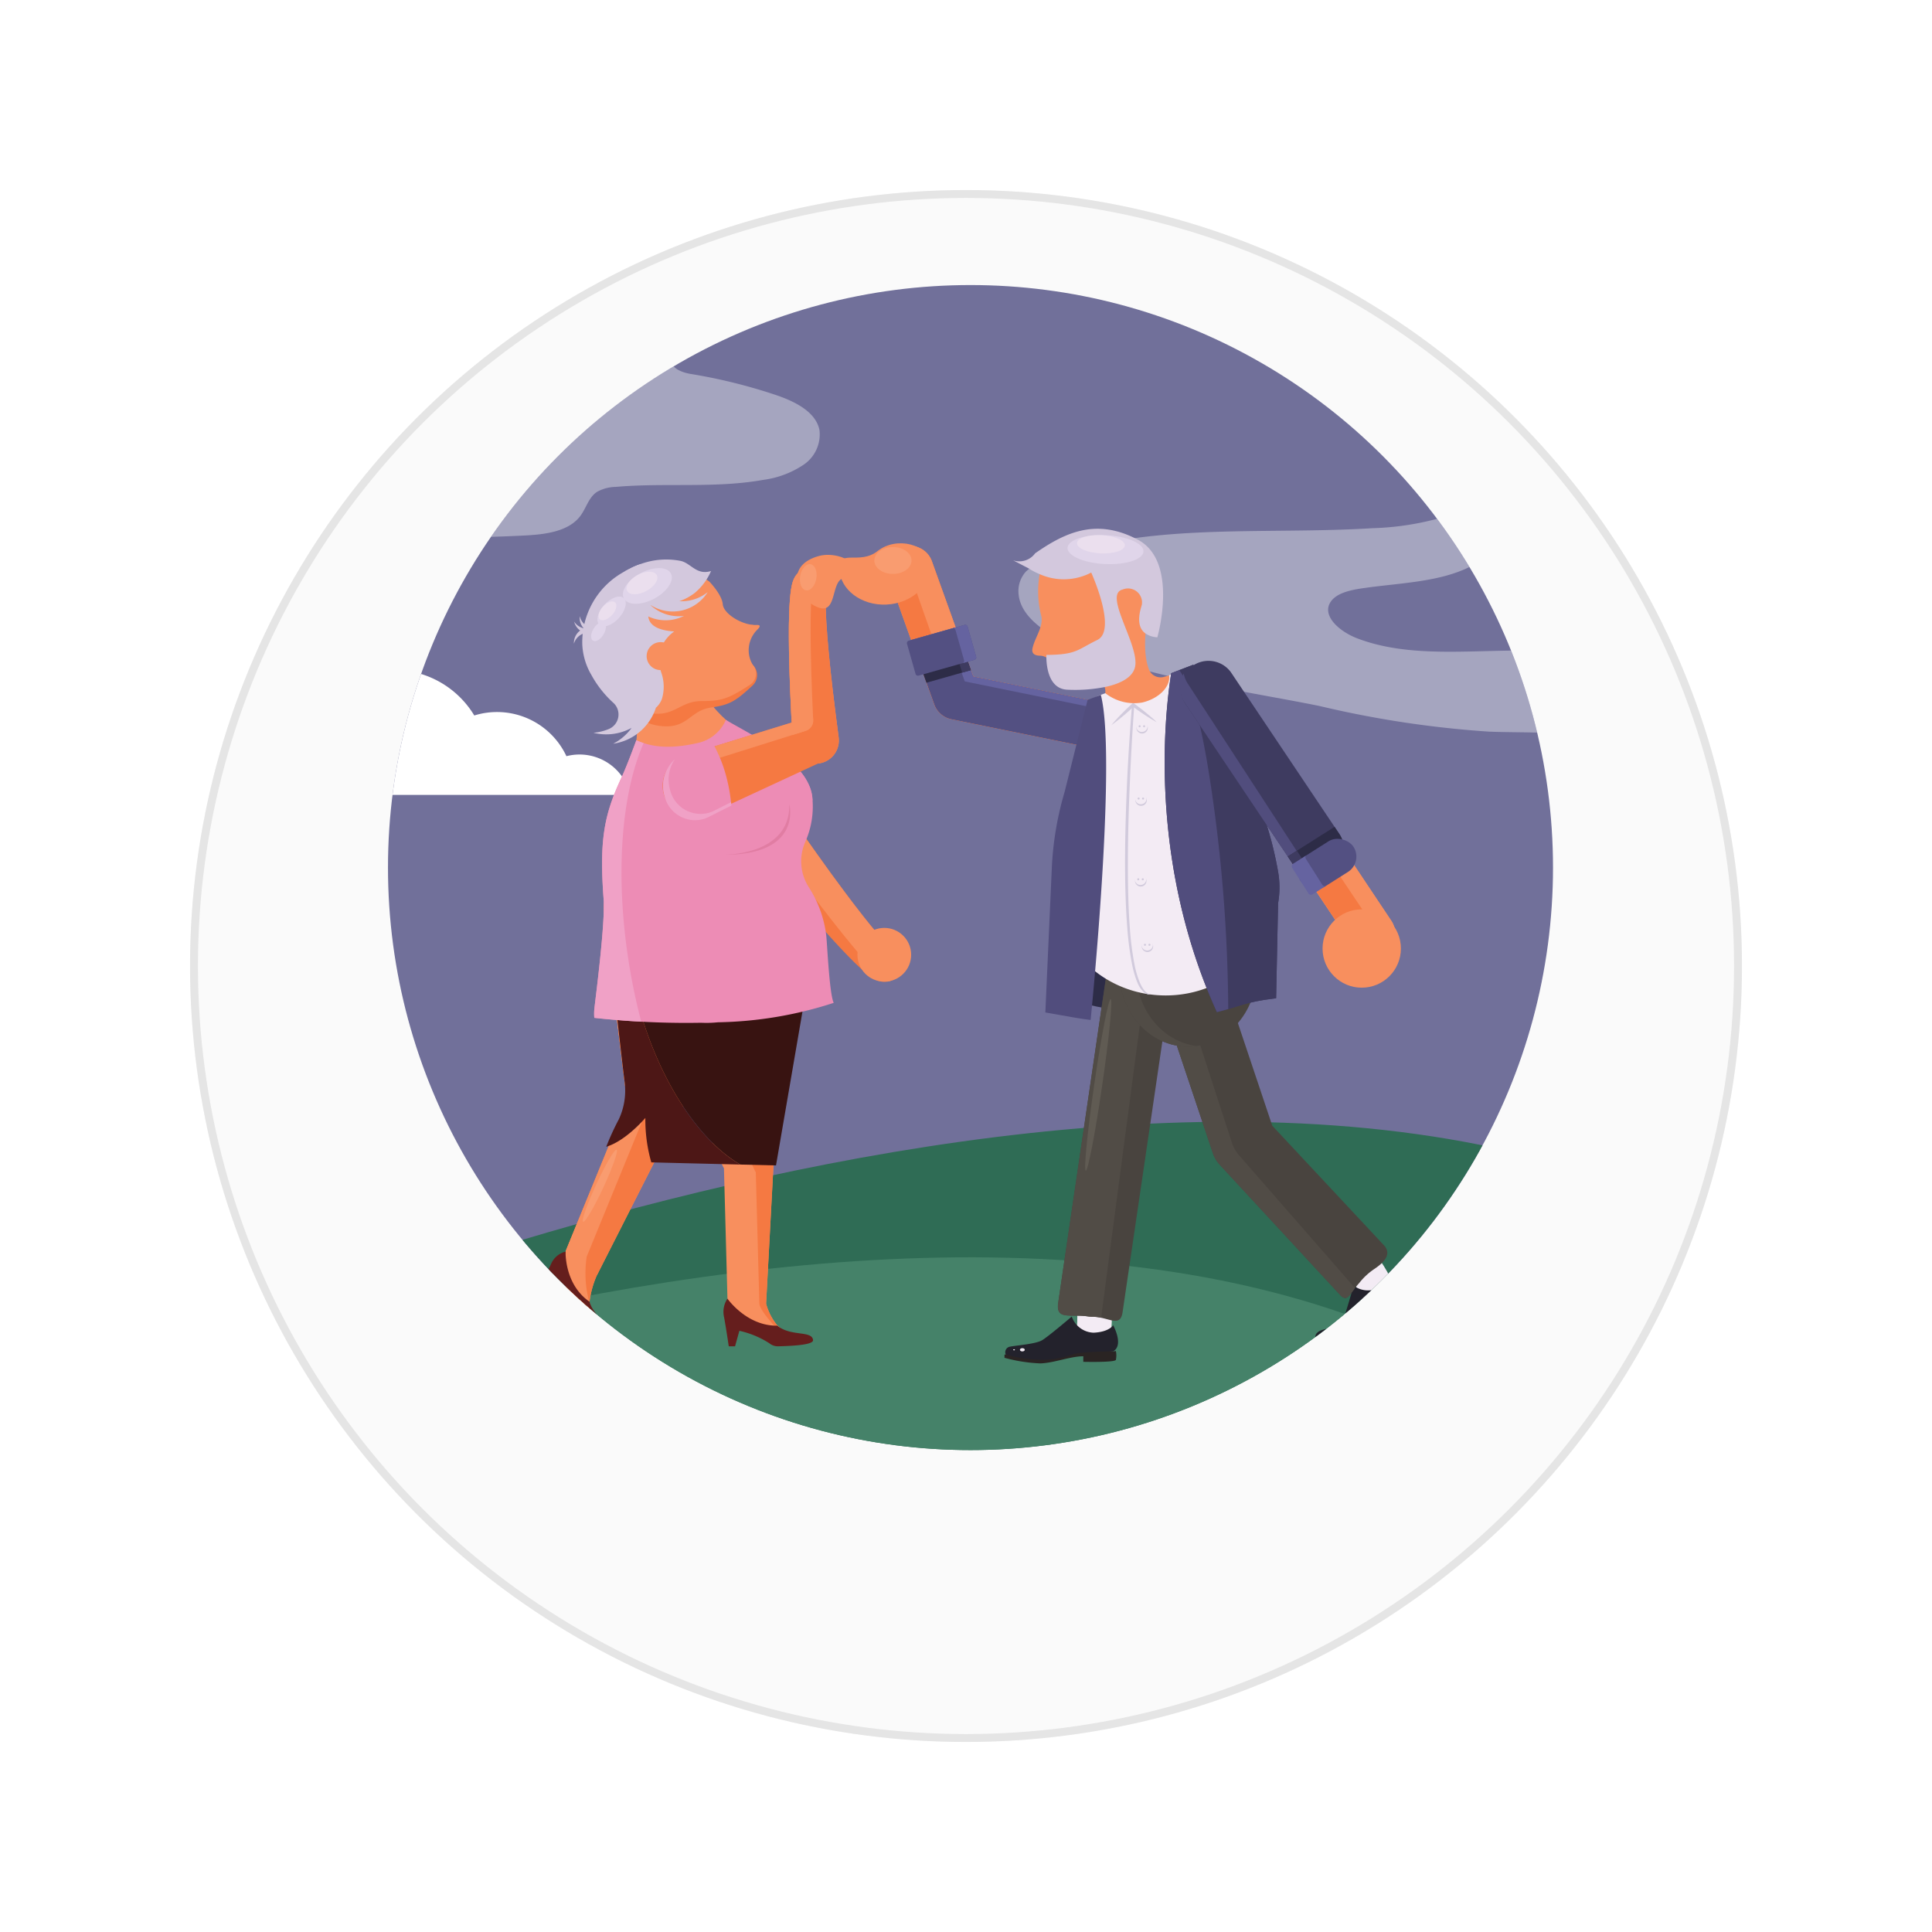 <?xml version="1.0" encoding="UTF-8"?> <svg xmlns="http://www.w3.org/2000/svg" xmlns:xlink="http://www.w3.org/1999/xlink" width="244" height="244" viewBox="0 0 244 244"><defs><filter id="a" x="0" y="0" width="244" height="244"><feOffset dy="13"></feOffset><feGaussianBlur stdDeviation="8" result="b"></feGaussianBlur><feFlood flood-opacity="0.082"></feFlood><feComposite operator="in" in2="b"></feComposite><feComposite in="SourceGraphic"></feComposite></filter><clipPath id="c"><circle cx="73.568" cy="73.568" r="73.568" fill="none"></circle></clipPath></defs><g transform="translate(24 11)"><g transform="matrix(1, 0, 0, 1, -24, -11)" filter="url(#a)"><g transform="translate(24 11)" fill="#fafafa" stroke="#e5e5e5" stroke-width="1"><circle cx="98" cy="98" r="98" stroke="none"></circle><circle cx="98" cy="98" r="97.5" fill="none"></circle></g></g><g transform="translate(25 25)"><g clip-path="url(#c)"><g transform="translate(-66.372 -22.477)"><rect width="209.488" height="147.349" transform="translate(34.14)" fill="#71709a"></rect><path d="M14.751,425.262s136.093-62.139,206.791-16.744-57.675,64.744-61.024,66.6-129.86-27.907-129.86-29.768S14.751,425.262,14.751,425.262Z" transform="translate(17.993 -263.774)" fill="#2f6c55"></path><path d="M-17.993,442.378S118.1,380.239,188.8,425.634s-57.674,64.744-61.023,66.605S-2.086,464.332-2.086,462.471-17.993,442.378-17.993,442.378Z" transform="translate(17.993 -263.774)" fill="#458269"></path><path d="M258.78,348.207c-4.184.073-9.219.249-13.4.328-7.9.139-15.825.279-23.7-.223a53.343,53.343,0,0,1-12.958-2.1c-2.468-.8-4.784-1.891-7.324-2.539-4.465-1.141-9.285-.836-13.975-1.021a129.37,129.37,0,0,1-21.324-3.221c-10.8-2.256-37.4-5.633-38.083-14.183a3.658,3.658,0,0,1,.936-2.817,6.209,6.209,0,0,1,2.275-1.335c12.534-5,27.481-3.264,41.5-4.138a35.593,35.593,0,0,0,10.465-1.885c3.776-1.451,7.069-4.023,11.265-4.23,2.95-.144,6.857.586,8.125-1.5a4.491,4.491,0,0,0,.389-1.671c.407-2.438,5.636-4.017,8.44-4.844,9.786,3.25,14.741,8,21.416,13.261a15.4,15.4,0,0,0-2.239.351c-2.688.644-4.94,2.14-7.62,2.8a26.3,26.3,0,0,1-6.421.488l-23.44-.144a14.725,14.725,0,0,0-4.367.408,23.52,23.52,0,0,0-3.665,1.814c-4.02,2.025-9.093,2.058-13.787,2.766-1.493.224-3.133.622-3.844,1.671-1.189,1.748,1.061,3.748,3.329,4.621,9.108,3.5,20.322.1,30.015,2.453,2.593.628,5,1.652,7.522,2.427,8.284,2.544,17.5,2.32,26.354,1.591,5.513-.454,11.041-1.089,16.565-1.331,2.591,3.732,4.816,7.4,6.779,10.824Z" transform="translate(17.993 -263.774)" fill="#fff" opacity="0.37" style="isolation:isolate"></path><path d="M30.85,310.509c3.419-.307,6.881-.011,10.31-.264a31.726,31.726,0,0,0,10.627-2.681,14.349,14.349,0,0,1,2.823-1.091,16.451,16.451,0,0,1,4.106-.065,22.9,22.9,0,0,0,7.9-1.094c.853-.277,1.805-.735,1.946-1.558.179-1.05-1.062-1.8-2.15-2.161s-2.39-.8-2.624-1.845c-.1-.468.036-1-.239-1.4a1.773,1.773,0,0,0-.855-.556,34.524,34.524,0,0,0-11.427-2.139c-.526-.02-1.064-.016-1.607,0a128.761,128.761,0,0,1,19.894-6.019c.442,0,.883-.011,1.325-.024,5.2-.144,10.793-.613,15.234,1.884a2.656,2.656,0,0,1,1.347,1.335c.468,1.473-1.576,2.479-3.194,2.861-.249,1.021,1.211,1.6,2.331,1.784a68.962,68.962,0,0,1,10.626,2.613c2.448.812,5.165,2.115,5.649,4.463a4.625,4.625,0,0,1-2.054,4.425,11.936,11.936,0,0,1-5.037,1.879c-6.117,1.091-12.441.342-18.644.887a5.02,5.02,0,0,0-2.364.631c-1.065.709-1.351,2.039-2.1,3.036-1.479,1.979-4.444,2.341-7.05,2.472q-8.708.437-17.427.131a15.755,15.755,0,0,0-4.367.238,24.142,24.142,0,0,0-4.166,1.815,32.833,32.833,0,0,1-9.03,2.32,18.848,18.848,0,0,1-.054-11.072C30.658,311.037,30.75,310.769,30.85,310.509Z" transform="translate(17.993 -263.774)" fill="#fff" opacity="0.37" style="isolation:isolate"></path><path d="M78.978,350.643a6.575,6.575,0,0,0-7.882-4.934q-.09.021-.18.045a9.679,9.679,0,0,0-11.638-5.142A11.924,11.924,0,0,0,37.86,342.7,8.183,8.183,0,0,0,25.7,349.845c0,.267.015.532.04.794Z" transform="translate(17.993 -263.774)" fill="#fff"></path><g transform="translate(85.321 53.268)"><g transform="translate(66.082 54.86)"><ellipse cx="12.26" cy="3.088" rx="12.26" ry="3.088" fill="#2d2c47"></ellipse></g><g transform="translate(99.462 87.826)"><path d="M171.472,414.676l4.286-.85c-.755-3.811-5.38-8.442-5.9-8.958l-3.064,3.116C168.4,409.571,171.1,412.792,171.472,414.676Z" transform="translate(-166.79 -404.868)" fill="#f3ebf4"></path></g><g transform="translate(67.265 92.56)"><path d="M139.281,420.321c1.312-3.657-.273-10.007-.458-10.719l-4.23,1.1h0c.567,2.19,1.223,6.337.575,8.145Z" transform="translate(-134.593 -409.602)" fill="#f3ebf4"></path></g><g transform="translate(58.91 99.485)"><g transform="translate(0 3.3)"><path d="M126.4,421.326h-.16v.408a20.283,20.283,0,0,0,4.532.707c1.735-.054,3.771-.9,5.421-.9v.7s3.964.1,4.114-.246a2.647,2.647,0,0,0,0-1.115l-.343.043-6.771-1.092Z" transform="translate(-126.238 -419.827)" fill="#2a2423"></path></g><g transform="translate(0.104)"><path d="M126.4,421.326a.717.717,0,0,1,.579-1.007c.9-.171,3.214-.325,4.028-.816s3.729-2.976,3.729-2.976a3.028,3.028,0,0,0,2.743,2.035c1.993-.085,2.485-.943,2.485-.943s1.393,2.508,0,3.3c0,0-4.414.022-5.185.407a11.471,11.471,0,0,1-3.686.665A18.1,18.1,0,0,1,126.4,421.326Z" transform="translate(-126.342 -416.527)" fill="#23222c"></path></g><g transform="translate(1.102 4.121)"><path d="M127.34,420.721c0,.04.048.073.108.073s.108-.033.108-.073-.048-.073-.108-.073S127.34,420.68,127.34,420.721Z" transform="translate(-127.34 -420.648)" fill="#f3ebf4"></path></g><g transform="translate(1.95 3.987)"><path d="M128.188,420.721c0,.114.137.207.306.207s.306-.093.306-.207-.137-.207-.306-.207S128.188,420.607,128.188,420.721Z" transform="translate(-128.188 -420.514)" fill="#f3ebf4"></path></g></g><g transform="translate(98.159 93.551)"><g transform="translate(0.219 2.507)"><path d="M165.84,419.709l-.134.09.228.337s3.015.616,4.423-.4,2.621-2.858,3.988-3.782l.39.577s3.338-2.14,3.271-2.508a2.646,2.646,0,0,0-.624-.923l-.26.227-6.222,2.887Z" transform="translate(-165.706 -413.1)" fill="#2a2423"></path></g><path d="M165.84,419.709a.716.716,0,0,1-.085-1.158c.65-.646,2.753-.519,3.153-1.381s1.422-4.554,1.422-4.554a3.028,3.028,0,0,0,3.412.15c1.6-1.187,1.532-2.173,1.532-2.173s2.558,1.3,1.848,2.734c0,0-3.645,2.49-4.069,3.241a11.466,11.466,0,0,1-2.681,2.615A5.483,5.483,0,0,1,165.84,419.709Z" transform="translate(-165.487 -410.593)" fill="#23222c"></path><g transform="translate(0.555 7.69)"><path d="M166.048,418.926c.042.063.283-.026.537-.2s.426-.362.384-.425-.283.026-.538.2S166.005,418.863,166.048,418.926Z" transform="translate(-166.041 -418.283)" fill="#f3ebf4"></path></g></g><g transform="translate(65.658 52.217)"><path d="M137.362,416.549c2.005,0,3.493,1.467,3.793-.576l6.172-42.008a4.109,4.109,0,0,0-8.13-1.2l-6.172,42.009c-.33,2.245,1.49,1.4,3.735,1.726A4.238,4.238,0,0,0,137.362,416.549Z" transform="translate(-132.986 -369.259)" fill="#49443f"></path></g><g transform="translate(65.658 52.217)"><path d="M133.025,414.779,139.2,372.77a4.109,4.109,0,0,1,4.662-3.467,4.214,4.214,0,0,1,.817.206l-6.16,46.59a3.809,3.809,0,0,0-.038.582,5.289,5.289,0,0,0-1.116-.132,4.238,4.238,0,0,1-.6-.044C134.515,416.175,132.7,417.024,133.025,414.779Z" transform="translate(-132.986 -369.259)" fill="#514c46"></path></g><g transform="translate(77.348 50.557)"><path d="M144.712,372.25a4.072,4.072,0,0,0,.179.765l7.661,22.857a4.1,4.1,0,0,0,.878,1.483l15.179,16.418.056.059c.32.328.552.41.77.322.316-.128.6-.615,1.073-1.227.155-.2.331-.421.536-.643a8.262,8.262,0,0,1,1.923-1.781c1.812-1.219,1.841-2.081,1.345-2.822l-14.25-15.256-7.38-22.022a4.11,4.11,0,0,0-5.2-2.59,4.01,4.01,0,0,0-.621.268c-.046.024-.089.049-.134.075a.14.14,0,0,0-.024.013c-.044.025-.085.052-.128.079s-.091.058-.137.09-.088.063-.131.1c-.086.067-.17.134-.249.2-.042.037-.08.072-.119.111s-.065.063-.1.1c-.048.049-.094.1-.138.149-.033.036-.064.072-.092.109s-.057.07-.084.106c-.041.052-.081.107-.119.161-.027.038-.054.078-.078.118-.062.094-.117.191-.171.29-.028.053-.054.1-.08.159s-.049.1-.07.156-.05.119-.073.179-.033.093-.049.14a3.7,3.7,0,0,0-.1.37c-.014.058-.027.116-.038.177s-.02.116-.029.176-.016.127-.021.192c-.006.048-.009.1-.013.147,0,.075-.006.15-.006.226,0,.053,0,.108,0,.162s.006.114.011.172c0,.033.005.066.009.1S144.707,372.21,144.712,372.25Z" transform="translate(-144.676 -367.599)" fill="#49443f"></path><g transform="translate(0 0.482)"><path d="M144.712,372.25a4.072,4.072,0,0,0,.179.765l7.661,22.857a4.1,4.1,0,0,0,.878,1.483l15.179,16.418.056.059a.817.817,0,0,0,.77.322c.316-.128.6-.615,1.073-1.227l-14.645-16.774a4.54,4.54,0,0,1-.9-1.586l-7.929-24.38a4.615,4.615,0,0,1-.178-2.106c-.046.024-.089.049-.134.075a.14.14,0,0,0-.024.013c-.044.025-.085.052-.128.079s-.091.058-.137.09-.088.063-.131.1c-.086.067-.17.134-.249.2-.042.037-.08.072-.119.111s-.065.063-.1.1c-.048.049-.094.1-.138.149-.033.036-.064.072-.092.109s-.057.07-.084.106c-.041.052-.081.107-.119.161-.027.038-.054.078-.078.118-.062.094-.117.191-.171.29-.028.053-.054.1-.08.159s-.049.1-.07.156-.05.119-.073.179-.033.093-.049.14a3.7,3.7,0,0,0-.1.37c-.014.058-.027.116-.038.177s-.02.116-.029.176-.016.127-.021.192c-.006.048-.009.1-.013.147,0,.075-.006.15-.006.226,0,.053,0,.108,0,.162s.006.114.011.172c0,.033.005.066.009.1S144.707,372.212,144.712,372.25Z" transform="translate(-144.676 -368.081)" fill="#514c46"></path></g></g><g transform="translate(73.412 46.372)"><ellipse cx="8.674" cy="9.509" rx="8.674" ry="9.509" fill="#49443f"></ellipse></g><g transform="translate(73.412 46.372)"><path d="M142.872,372.923c0-4.856,3.321-8.859,7.608-9.435a8,8,0,0,0-1.066-.074c-4.791,0-8.674,4.257-8.674,9.509s3.883,9.509,8.674,9.509a8,8,0,0,0,1.066-.074C146.193,381.781,142.872,377.778,142.872,372.923Z" transform="translate(-140.74 -363.414)" fill="#514c46"></path></g><g transform="translate(44.079 2.16)"><path d="M137.295,344.645a2.913,2.913,0,0,0,.579-5.768L122.3,335.7l-5.235-14.57a2.913,2.913,0,0,0-5.483,1.97l5.789,16.112a2.915,2.915,0,0,0,2.159,1.87l17.183,3.5A2.926,2.926,0,0,0,137.295,344.645Z" transform="translate(-111.407 -319.202)" fill="#f88f5e"></path></g><g transform="translate(44.079 2.16)"><path d="M137.295,344.645a2.913,2.913,0,0,0,.579-5.768L122.3,335.7l-5.235-14.57a2.913,2.913,0,0,0-5.483,1.97l5.789,16.112a2.915,2.915,0,0,0,2.159,1.87l17.183,3.5A2.926,2.926,0,0,0,137.295,344.645Z" transform="translate(-111.407 -319.202)" fill="#f57942"></path></g><g transform="translate(45.479 2.16)"><path d="M137.27,341.523l-14.615-3.045a5.459,5.459,0,0,1-4.037-3.533L113.715,321a3.362,3.362,0,0,0-.908-1.376,2.861,2.861,0,0,1,.529-.252,2.913,2.913,0,0,1,3.726,1.756L122.3,335.7l15.577,3.177a2.914,2.914,0,0,1,1.755,4.594A3.308,3.308,0,0,0,137.27,341.523Z" transform="translate(-112.807 -319.202)" fill="#f88f5e"></path></g><g transform="translate(47.119 12.45)"><path d="M140.146,342.313c-.011.057-.025.114-.041.17s-.024.087-.036.129l-.013.036c-.014.045-.031.09-.048.135a2.786,2.786,0,0,1-.127.284l-.009.017c-.022.044-.046.086-.071.126s-.053.09-.083.134-.056.082-.085.122l0,.005a2.91,2.91,0,0,1-2.333,1.174,3.007,3.007,0,0,1-.585-.059l-17.183-3.5a2.912,2.912,0,0,1-2.159-1.869l-.983-2.738L116,335.407l-.8-2.227-.754-2.1,2.559-.723,3.06-.867,1.184,3.295,0,0,.367,1.026.384,1.069.294.816,15.577,3.176A2.914,2.914,0,0,1,140.146,342.313Z" transform="translate(-114.447 -329.492)" fill="#535082"></path></g><g transform="translate(47.119 12.45)"><path d="M137.874,338.876,122.3,335.7l-.294-.816-.384-1.069-.367-1.026,0,0-1.184-3.295-3.06.867-2.559.723.1.276,1.385-.392,3.06-.866,1.184,3.295h0l.367,1.027.384,1.068.293.817,15.578,3.176a2.913,2.913,0,0,1,2.272,3.437c-.011.057-.025.113-.041.169s-.024.087-.036.129l-.013.037c-.014.045-.031.089-.048.134-.038.1-.08.192-.127.285l-.009.017c-.022.043-.046.085-.071.126s-.054.09-.083.133-.056.083-.085.122l-.005.006a2.858,2.858,0,0,1-.4.436,2.915,2.915,0,0,0,1.476-1.044l0-.005c.029-.04.057-.08.085-.122s.056-.087.083-.134.049-.082.071-.126l.009-.017a2.786,2.786,0,0,0,.127-.284c.017-.045.034-.09.048-.135l.013-.036c.012-.042.025-.086.036-.129s.03-.113.041-.17A2.914,2.914,0,0,0,137.874,338.876Z" transform="translate(-114.447 -329.492)" fill="#6563a0"></path></g><g transform="translate(81.671 17.111)"><path d="M172.67,371.063a2.914,2.914,0,0,0,2.42-4.531l-20.755-31.084a2.913,2.913,0,1,0-4.845,3.236l20.755,31.083A2.91,2.91,0,0,0,172.67,371.063Z" transform="translate(-148.999 -334.152)" fill="#f88f5e"></path></g><g transform="translate(81.671 17.111)"><path d="M172.67,371.063a2.914,2.914,0,0,0,2.42-4.531l-20.755-31.084a2.913,2.913,0,1,0-4.845,3.236l20.755,31.083A2.91,2.91,0,0,0,172.67,371.063Z" transform="translate(-148.999 -334.152)" fill="#f88f5e"></path></g><g transform="translate(81.671 17.318)"><path d="M150.295,334.643a2.959,2.959,0,0,1,.539-.283,3.606,3.606,0,0,0,.238.422l23.73,35.346a2.908,2.908,0,0,1-4.557-.361L149.49,338.684A2.913,2.913,0,0,1,150.295,334.643Z" transform="translate(-148.999 -334.36)" fill="#f57942"></path></g><g transform="translate(59.996)"><g transform="translate(2.425 0.189)"><path d="M155.7,339.119l-.571-1.578a4.6,4.6,0,0,0-4.983-2.973,4.458,4.458,0,0,0-.892.222l-1.454.527c-.03.011-.06.021-.091.03l-1.307.385a1.581,1.581,0,0,1-1.932-.967c-1.18-3.2.21-8.428.21-8.428a7.228,7.228,0,0,0-5.111-8.853c-3.856-1.033-8.123,1.186-8.853,5.111a12.457,12.457,0,0,0,.194,5.544c.209,1.369-.829,2.618-1.13,3.977-.165.752.388.932.915.944a1.661,1.661,0,0,1,1.192.52c.441.479,1.425,1.1,3.606,1.3a4.984,4.984,0,0,1,3.029,1.557,1.593,1.593,0,0,1-.041,2.275l-.011.01a4.6,4.6,0,0,0-1.118,4.849l.571,1.579a4.482,4.482,0,0,0,.435.887A4.605,4.605,0,0,0,143.8,347.9l9.153-2.911a4.524,4.524,0,0,0,.924-.459A4.608,4.608,0,0,0,155.7,339.119Z" transform="translate(-129.749 -317.231)" fill="#f88f5e"></path></g><path d="M127.324,321.012l2.019,1.05a7.626,7.626,0,0,0,1.342.7,7.471,7.471,0,0,0,6.509-.2s3.317,7.279.768,8.513-2.589,1.861-6.43,1.887a7.338,7.338,0,0,0,.034,1,6.653,6.653,0,0,0,.137.871c.257,1.155.89,2.433,2.422,2.519a19.448,19.448,0,0,0,4.909-.357c1.963-.433,3.635-1.285,3.743-2.839.2-2.893-4.013-8.872-1.621-9.449a1.768,1.768,0,0,1,2.438,1.866c-.016.255-1.018,2.626.45,3.681a2.934,2.934,0,0,0,1.5.485s2.752-9.554-2.45-12.32-9.131-.977-12.984,1.713A2.459,2.459,0,0,1,127.324,321.012Z" transform="translate(-127.324 -317.042)" fill="#d3c8dd"></path><g transform="translate(6.88 0.788)"><path d="M134.205,319.429c-.049,1.006,2.057,1.927,4.705,2.057s4.835-.579,4.885-1.584-2.057-1.926-4.705-2.057S134.255,318.424,134.205,319.429Z" transform="translate(-134.204 -317.83)" fill="#e0d5ea"></path></g><g transform="translate(8.015 0.649)"><ellipse cx="1.149" cy="3.027" rx="1.149" ry="3.027" transform="translate(0 2.296) rotate(-87.179)" fill="#ebdfee"></ellipse></g></g><g transform="translate(65.277 17.631)"><path d="M135.648,350.437a11.492,11.492,0,0,0,1.649-3.673c.786-3.031-.249-6.381-.521-7.735a4.518,4.518,0,0,1,1.631-1.024l.57-.206a5.924,5.924,0,0,0,4.675,1.171c2.113-.5,3.58-2.011,3.376-3.43l.006-.009,1.754-.635a4.4,4.4,0,0,1,.891-.223,64.541,64.541,0,0,0,3.729,9.967c.117.216.233.418.35.6,1.94,3.1,4.866,6.69,6.413,14.474a15.594,15.594,0,0,1,.37,3.039c0,7.3-6.241,13.217-13.941,13.217s-13.941-5.917-13.941-13.217c0-.382.018-.761.051-1.135A16.362,16.362,0,0,1,135.648,350.437Z" transform="translate(-132.605 -334.673)" fill="#f3ebf4"></path></g><g transform="translate(64.072 17.158)"><g transform="translate(15.07)"><path d="M155.69,377.328q-1.3.417-2.628.749c-8.473-18.693-6.713-36.823-5.766-42.808l2.791-1.069,5.25,10.954a47.485,47.485,0,0,1,5.457,15.188h0a11.478,11.478,0,0,1,0,3.982l-.249,12-1.088.149A22.247,22.247,0,0,0,155.69,377.328Z" transform="translate(-146.47 -334.2)" fill="#3e3b60"></path></g><g transform="translate(0 3.805)"><path d="M133.835,350.263l2.9-11.62,1.672-.638c1.589,6.161.034,27.508-1.287,41.061q-1.11-.138-2.215-.331l-3.505-.617.815-18.213A40.227,40.227,0,0,1,133.835,350.263Z" transform="translate(-131.4 -338.005)" fill="#514d7d"></path></g><g transform="translate(16.905)"><path d="M152.214,348.913c-1.243-8.114-2.507-12.137-3.909-14.031l1.782-.682,5.25,10.954a47.485,47.485,0,0,1,5.457,15.188h0a11.478,11.478,0,0,1,0,3.982l-.249,12-1.088.149a22.247,22.247,0,0,0-3.763.859q-.6.19-1.2.362A197.5,197.5,0,0,0,152.214,348.913Z" transform="translate(-148.305 -334.2)" fill="#3e3b60"></path></g><g transform="translate(15.07 0.682)"><path d="M147.3,335.269l1.009-.387c1.4,1.894,2.666,5.917,3.909,14.031a197.5,197.5,0,0,1,2.279,28.777q-.712.205-1.431.387C144.589,359.384,146.349,341.254,147.3,335.269Z" transform="translate(-146.47 -334.882)" fill="#514d7d"></path></g></g><g transform="translate(0 3.873)"><g transform="translate(28.105 33.367)"><path d="M110.89,374.24l-.014,0-.052-.005c-.036,0-.075-.01-.118-.017a2.538,2.538,0,0,1-.3-.065c-.055-.016-.114-.035-.174-.057l-.092-.035-.069-.03-.1-.049c-.075-.037-.161-.082-.256-.136l-.186-.118-.106-.07-.056-.037-.044-.032-.187-.14-.1-.077c-.036-.028-.071-.054-.1-.079l-.412-.342-.435-.391c-.16-.14-.3-.285-.469-.44s-.335-.318-.5-.488l-.529-.53-.548-.57c-.38-.391-.762-.806-1.16-1.236s-.8-.878-1.208-1.332-.816-.919-1.223-1.384-.816-.93-1.208-1.391-.783-.914-1.159-1.353l-2.026-2.413L96.1,359.055a2.916,2.916,0,0,1,4.5-3.714c.045.054.087.11.128.167l.016.023L102.489,358l1.809,2.515,1.032,1.4c.35.481.711.962,1.073,1.441s.722.964,1.084,1.427.712.93,1.061,1.362.682.861,1.005,1.246l.469.567.441.514c.141.168.277.317.406.459s.252.286.364.4l.315.329.25.243.164.15.016.015.005,0,.007.008.012.017a.586.586,0,0,0-.089-.046l-.038-.014-.053-.023-.077-.03c-.051-.019-.1-.034-.147-.047a1.845,1.845,0,0,0-.25-.049c-.036-.005-.069-.008-.1-.01l-.041,0h0l.014,0,.273.049a2.177,2.177,0,0,1-.609,4.308Z" transform="translate(-95.433 -354.282)" fill="#f57942"></path></g><g transform="translate(28.774 33.367)"><g transform="translate(13.772 19.398)"><path d="M110.594,373.822c-.068-.024-.134-.044-.2-.061a2.574,2.574,0,0,0-.336-.065c-.048-.006-.092-.01-.133-.012l-.054,0h0l.019,0,.366.064a2.994,2.994,0,0,1,.447.118l-.014-.005Z" transform="translate(-109.874 -373.68)" fill="#f88f5e"></path></g><path d="M111.99,370.084l-.007-.008-.005,0-.016-.015-.164-.15-.25-.243-.315-.329c-.112-.113-.236-.26-.364-.4s-.265-.291-.406-.459l-.441-.514-.469-.567c-.323-.385-.658-.809-1.005-1.246s-.7-.9-1.061-1.362-.722-.946-1.084-1.427-.723-.96-1.073-1.441l-1.032-1.4L102.489,358l-1.749-2.471-.016-.023c-.041-.057-.083-.113-.128-.167a2.908,2.908,0,0,0-4.494,0l2.059,2.827,2.43,3.285,1.387,1.834c.471.628.955,1.256,1.442,1.882s.969,1.259,1.455,1.864.957,1.214,1.425,1.778.916,1.124,1.35,1.628l.63.741.592.671c.19.219.372.413.545.6s.339.374.489.521l.424.431.334.316.221.2.021.02.006,0,.011.01a3.026,3.026,0,0,1,.5.277,2.173,2.173,0,0,0,.564-4.141Zm-.764-.2-.014,0h0l.041,0c.03,0,.063.005.1.01a1.845,1.845,0,0,1,.25.049c.047.013.1.028.147.047l.077.03.01,0a2.148,2.148,0,0,0-.333-.09Z" transform="translate(-96.102 -354.282)" fill="#f88f5e"></path></g><g transform="translate(40.339 46.524)"><circle cx="3.393" cy="3.393" r="3.393" fill="#f88f5e"></circle></g><g transform="translate(3.332 40.651)"><path d="M70.833,408.231,78.586,389.3c-.12-.442-2.969-24.161-2.969-24.161-.12-2.187,2.053-3.785,4.829-3.552s14.237,8.3,14.357,10.485L81.977,397.106v0l-.336.653-6.663,13.133a3.938,3.938,0,0,1-.221.421h0a12.006,12.006,0,0,0-.924,3.335c.179,1.094.046,1.933-.4,2.093-.631.226-1.652-1.011-2.281-2.763A13.963,13.963,0,0,1,70.833,408.231Z" transform="translate(-70.66 -361.566)" fill="#f88f5e"></path></g><g transform="translate(3.332 40.651)"><path d="M70.833,408.231,78.586,389.3c-.12-.442-2.969-24.161-2.969-24.161-.12-2.187,2.053-3.785,4.829-3.552s14.237,8.3,14.357,10.485L81.977,397.106v0l-.336.653-6.663,13.133a3.938,3.938,0,0,1-.221.421h0a12.006,12.006,0,0,0-.924,3.335c.179,1.094.046,1.933-.4,2.093-.631.226-1.652-1.011-2.281-2.763A13.963,13.963,0,0,1,70.833,408.231Z" transform="translate(-70.66 -361.566)" fill="#f57942"></path></g><g transform="translate(3.332 40.651)"><path d="M70.833,408.231,78.586,389.3c-.12-.442-2.969-24.161-2.969-24.161-.12-2.187,2.053-3.785,4.829-3.552a6.661,6.661,0,0,1,2,.7c-2.459.045-4.294,1.558-4.184,3.572,0,0,2.85,23.719,2.97,24.161l-7.754,18.929a13.982,13.982,0,0,0,.322,5.75c.021.059.043.115.065.172.127.986-.016,1.725-.429,1.874-.631.226-1.652-1.011-2.281-2.763A13.963,13.963,0,0,1,70.833,408.231Z" transform="translate(-70.66 -361.566)" fill="#f88f5e"></path></g><g transform="translate(5.657 74.532)"><path d="M74.7,399.793c-1.166,2.511-1.913,4.638-1.668,4.752s1.389-1.83,2.555-4.341,1.912-4.639,1.667-4.752S75.866,397.282,74.7,399.793Z" transform="translate(-72.985 -395.447)" fill="#f99c70"></path></g><g transform="translate(13.477 49.127)"><path d="M80.972,374.829s9.422,22.459,9.837,22.963l.446,16.554c-.007.915,2.7,3.908,3.839,4.554,1.619.919,3.2,1.191,3.53.607a.569.569,0,0,0,.042-.412,3.17,3.17,0,0,0-1.105-1.434,7.3,7.3,0,0,1-1.428-2.757v-.023l.962-18c.42-.894,3.66-21.314,3.66-21.314-.51-1.484-7.158-3.925-11.89-4.992a12.935,12.935,0,0,0-4.219-.479C81.911,370.627,80.257,372.758,80.972,374.829Z" transform="translate(-80.805 -370.042)" fill="#f88f5e"></path></g><g transform="translate(17.5 49.656)"><path d="M84.994,375.336S94.416,397.8,94.831,398.3l.448,16.554c-.007.809,2.109,3.244,3.387,4.242a3.17,3.17,0,0,0-1.105-1.434,7.3,7.3,0,0,1-1.428-2.757v-.023l.962-18c.42-.894,3.66-21.314,3.66-21.314-.51-1.484-7.158-3.925-11.89-4.992-.071.007-.136.016-.2.028C85.934,371.134,84.281,373.266,84.994,375.336Z" transform="translate(-84.828 -370.571)" fill="#f57942"></path></g><g transform="translate(8.507 40.721)"><path d="M75.841,365.054c-.1-1.792,1.119-3.1,3.17-3.418-.95,4.828-.45,11.261,1.705,17.91,2.755,8.5,7.494,15.126,12.166,17.781l-11.247-.275a19.534,19.534,0,0,1-.75-5.614c-.547.625-2.718,2.975-4.943,3.643a33.488,33.488,0,0,1,1.592-3.473,8.523,8.523,0,0,0,.736-4.678C77.5,380.836,75.841,365.054,75.841,365.054Z" transform="translate(-75.835 -361.636)" fill="#4d1716"></path></g><g transform="translate(11.223 40.652)"><path d="M80.716,379.546c-2.155-6.649-2.655-13.082-1.705-17.91a6.069,6.069,0,0,1,1.435-.047c2.776.233,20.368,13.035,20.7,13.974l-3.762,21.874-4.5-.11C88.21,394.672,83.471,388.043,80.716,379.546Z" transform="translate(-78.551 -361.567)" fill="#381311"></path></g><g transform="translate(9.315 22.478)"><path d="M88.861,344.919l-11.59,14.675a2.918,2.918,0,0,0,4.353,3.872l13.223-13.223a4.012,4.012,0,0,0-5.674-5.675A4.659,4.659,0,0,0,88.861,344.919Z" transform="translate(-76.643 -343.393)" fill="#f88f5e"></path></g><g transform="translate(10.351 15.734)"><path d="M95.528,344.474s-7.351-4.378-7.35-7.825l-6.953,2.324-1.989.665s2.1,3.662-1.557,9.242l9,7.093,6.758-4.564,2.661-1.8Z" transform="translate(-77.679 -336.649)" fill="#f88f5e"></path></g><g transform="translate(4.532)"><g transform="translate(3.365 2.48)"><path d="M77.219,338.49a9.1,9.1,0,0,0,4.043,3.085c.236.085.475.158.714.218a6.921,6.921,0,0,0,.729.136c.163.022.326.037.49.044.04,0,.079.005.119.006.128,0,.255.005.383,0,.038,0,.078,0,.116,0,2.515-.124,2.926-2.013,5.337-2.368.313-.046.6-.091.862-.143,1.614-.31,2.44-.8,4.375-2.61a1.788,1.788,0,0,0,.047-2.641,3.882,3.882,0,0,1-.261-.389,3.815,3.815,0,0,1,.183-4.089c.278-.4.31-.651-.19-.554-1.6.313-4.037-.839-4.3-2.03a6.608,6.608,0,0,0-1.957-2.6c-.124-.072-.249-.141-.377-.208a8.151,8.151,0,0,0-7.633,0c-.17.089-.338.185-.5.291-.211.13-.417.273-.619.427q-.2.153-.4.323c-.134.114-.265.233-.39.357a9.371,9.371,0,0,0-2.758,6.464c0,.021,0,.043,0,.063s0,.021,0,.031c-.006.207,0,.414.006.62v.009a.047.047,0,0,0,0,.012A9.818,9.818,0,0,0,77.219,338.49Z" transform="translate(-75.225 -323.395)" fill="#f57942"></path></g><g transform="translate(2.284 0.97)"><path d="M75.464,335.99a9.463,9.463,0,0,0,3.833,3.627c.238.118.481.224.727.317a7.6,7.6,0,0,0,.755.238q.255.068.515.113c.042.009.083.017.125.024.136.022.271.041.408.054.041.006.083.01.124.013,2.7.234,3.422-1.578,6.042-1.586.341,0,.651-.006.94-.019,1.765-.079,2.719-.445,5.055-1.964a1.712,1.712,0,0,0,.453-2.607,3.529,3.529,0,0,1-.473-1.327,3.659,3.659,0,0,1,1.073-3.117c.357-.353.43-.6-.118-.575-1.753.083-4.168-1.4-4.264-2.619s-1.687-2.854-1.687-2.854c-.121-.089-.243-.175-.369-.259a9.318,9.318,0,0,0-8.126-1.081q-.291.1-.58.217-.366.148-.724.335-.24.123-.476.262c-.16.1-.317.194-.469.3a9.284,9.284,0,0,0-3.922,6.007c0,.02-.008.042-.012.062a.176.176,0,0,0,0,.031c-.038.2-.067.409-.089.615v.008l0,.012A9.242,9.242,0,0,0,75.464,335.99Z" transform="translate(-74.144 -321.885)" fill="#f88f5e"></path></g><g transform="translate(7.272 0.565)"><path d="M79.321,323.656a5.184,5.184,0,0,0,2.173,2.977c.029.02.058.039.089.057a5.206,5.206,0,0,0,7.172-1.655,5.207,5.207,0,0,1-8.281-2.679,5.287,5.287,0,0,1-.163-.876c-.086.029-.17.061-.256.094q-.458.172-.914.392A5.223,5.223,0,0,0,79.321,323.656Z" transform="translate(-79.132 -321.48)" fill="#d3c8dd"></path></g><g transform="translate(6.367 0.659)"><path d="M81.256,328.108a5.263,5.263,0,0,0,.737.274,5.174,5.174,0,0,0,3.767-.345,5.222,5.222,0,0,1-4.188-1.33l-.078-.074a5.206,5.206,0,0,1-1.439-5.059q-.458.172-.914.392-.408.2-.818.424A5.2,5.2,0,0,0,81.256,328.108Z" transform="translate(-78.227 -321.574)" fill="#d3c8dd"></path></g><g transform="translate(0.726 6.936)"><path d="M73.536,329.335a1.962,1.962,0,0,0,2.922-1.484,1.96,1.96,0,1,1-3.86.218A1.956,1.956,0,0,0,73.536,329.335Z" transform="translate(-72.586 -327.851)" fill="#d3c8dd"></path></g><g transform="translate(0.028 6.302)"><path d="M73.207,329.62a1.96,1.96,0,0,0,2.257-1.609,1.938,1.938,0,0,0-.03-.794,1.96,1.96,0,1,1-3.546,1.539A1.958,1.958,0,0,0,73.207,329.62Z" transform="translate(-71.888 -327.217)" fill="#d3c8dd"></path></g><g transform="translate(0 8.577)"><path d="M75,330.6a1.961,1.961,0,0,0-3.139.942,1.96,1.96,0,1,1,3.837.471A1.955,1.955,0,0,0,75,330.6Z" transform="translate(-71.86 -329.492)" fill="#d3c8dd"></path></g><g transform="translate(1.05)"><path d="M85.274,321.077a9.417,9.417,0,0,0-4.962.4c-.087.029-.171.06-.257.094-.3.115-.61.247-.914.392q-.408.193-.818.424c-.139.076-.277.154-.416.237a10.138,10.138,0,0,0-4.989,8.948c0,.016,0,.032,0,.047a8.342,8.342,0,0,0,1.149,3.875,13.516,13.516,0,0,0,2.743,3.492,1.99,1.99,0,0,1-.563,3.345,6.679,6.679,0,0,1-1.924.467,6.706,6.706,0,0,0,4.824-.617,6.672,6.672,0,0,1-2.33,2,6.681,6.681,0,0,0,5.4-4.55,2.734,2.734,0,0,0,.753-1.1,5.327,5.327,0,0,0-.029-3.193,6.725,6.725,0,0,1-.376-2.115A4.743,4.743,0,0,1,84.527,330c-2.484-.163-3.189-1.045-3.27-1.892a2.678,2.678,0,0,1,.315-1.4.105.105,0,0,1,.01-.018,2.55,2.55,0,0,1,.142-.248,6.855,6.855,0,0,0,5.389-1.3,7.487,7.487,0,0,0,2.068-2.773C87.313,322.948,86.629,321.324,85.274,321.077Z" transform="translate(-72.91 -320.915)" fill="#d3c8dd"></path></g><g transform="translate(9.185 10.433)"><circle cx="1.766" cy="1.766" r="1.766" fill="#f88f5e"></circle></g></g><g transform="translate(31.682 1.051)"><path d="M100.079,322.7l-.009.01-.035.04c-.023.027-.048.057-.075.091a2.683,2.683,0,0,0-.173.249c-.03.049-.06.1-.09.16l-.043.088-.031.068-.043.107c-.03.078-.063.169-.1.273l-.056.212-.031.123-.016.066-.01.053-.043.23-.023.127c-.009.045-.016.088-.021.125l-.071.532-.056.582c-.022.211-.029.415-.046.641s-.031.461-.038.7l-.03.748-.017.791c-.014.544-.014,1.109-.015,1.7s.008,1.186.014,1.8.023,1.229.038,1.847.031,1.237.055,1.842.044,1.2.065,1.78c.053,1.151.1,2.226.145,3.147.1,1.839.166,3.065.166,3.065a2.916,2.916,0,1,0,5.823-.315c0-.071-.01-.14-.019-.21l0-.027s-.155-1.2-.388-3c-.11-.9-.237-1.951-.374-3.076l-.193-1.732c-.068-.591-.129-1.189-.187-1.787s-.123-1.2-.171-1.784-.106-1.166-.142-1.72-.082-1.1-.106-1.6l-.039-.735-.024-.676c-.01-.22-.011-.421-.013-.613s-.008-.381,0-.54l.009-.456.019-.347.019-.222,0-.022v-.016l0-.021a.643.643,0,0,1-.034.1l-.018.036c0-.008-.013.029-.024.053l-.036.074c-.025.048-.051.092-.077.133a1.628,1.628,0,0,1-.15.206c-.024.028-.046.053-.067.075l-.028.029,0,0,.009-.011.167-.221a2.177,2.177,0,0,0-3.367-2.755Z" transform="translate(-99.01 -321.966)" fill="#f88f5e"></path></g><g transform="translate(7.086 20.253)"><path d="M90.038,379.36a49.82,49.82,0,0,0,14.632-2.454l0-.006c-.551-1.133-.823-7.491-.944-8.534a14.5,14.5,0,0,0-2.217-6.091,6.064,6.064,0,0,1-.392-5.778,10.988,10.988,0,0,0,.845-5.6c-.392-4.549-8.634-8.294-10.9-9.73l-.006,0a5.049,5.049,0,0,1-3.515,2.911c-2.455.554-5.231.847-7.791-.342l-.006,0c-.458,1.243-1.286,3.452-1.975,4.938-2.091,4.511-2.714,7.73-2.159,15.111.226,3-1,12.346-1.162,13.823a6.131,6.131,0,0,0-.013,1.188l0,0q.917.1,1.846.185a104.825,104.825,0,0,0,11.651.438A13.9,13.9,0,0,0,90.038,379.36Z" transform="translate(-74.414 -341.168)" fill="#ed8cb5"></path></g><g transform="translate(7.086 22.824)"><path d="M80.665,344.1a8.436,8.436,0,0,1-.913-.36l-.006,0c-.458,1.243-1.286,3.452-1.975,4.938-2.091,4.511-2.714,7.73-2.159,15.111.226,3-1,12.346-1.162,13.823a6.131,6.131,0,0,0-.013,1.188l0,0q.917.1,1.846.185,2.071.191,4.084.3c-.582-2.2-1.081-4.512-1.478-6.9C76.993,360.99,77.833,350.542,80.665,344.1Z" transform="translate(-74.414 -343.739)" fill="#f0a1c6"></path></g><g transform="translate(32.442 26.05)"><path d="M101.965,350.9a6.649,6.649,0,0,0-2.195-3.933A46.828,46.828,0,0,1,102,351.392C101.99,351.23,101.979,351.065,101.965,350.9Z" transform="translate(-99.77 -346.965)" fill="#ed8cb5"></path></g><g transform="translate(23.323 30.896)"><path d="M99.068,351.811s1.733,6.494-8.417,6.392C90.651,358.2,99.209,358.4,99.068,351.811Z" transform="translate(-90.651 -351.811)" fill="#e17da3"></path></g><g transform="translate(31.682 1.051)"><path d="M100.079,322.7l-.009.01-.035.04c-.023.027-.048.057-.075.091a2.683,2.683,0,0,0-.173.249c-.03.049-.06.1-.09.16l-.043.088-.031.068-.043.107c-.03.078-.063.169-.1.273l-.056.212-.031.123-.016.066-.01.053-.043.23-.023.127c-.009.045-.016.088-.021.125l-.071.532-.056.582c-.022.211-.029.415-.046.641s-.031.461-.038.7l-.03.748-.017.791c-.014.544-.014,1.109-.015,1.7s.008,1.186.014,1.8.023,1.229.038,1.847.031,1.237.055,1.842.044,1.2.065,1.78c.053,1.151.1,2.226.145,3.147.1,1.839.166,3.065.166,3.065a2.916,2.916,0,1,0,5.823-.315c0-.071-.01-.14-.019-.21l0-.027s-.155-1.2-.388-3c-.11-.9-.237-1.951-.374-3.076l-.193-1.732c-.068-.591-.129-1.189-.187-1.787s-.123-1.2-.171-1.784-.106-1.166-.142-1.72-.082-1.1-.106-1.6l-.039-.735-.024-.676c-.01-.22-.011-.421-.013-.613s-.008-.381,0-.54l.009-.456.019-.347.019-.222,0-.022v-.016l0-.021a.643.643,0,0,1-.034.1l-.018.036c0-.008-.013.029-.024.053l-.036.074c-.025.048-.051.092-.077.133a1.628,1.628,0,0,1-.15.206c-.024.028-.046.053-.067.075l-.028.029,0,0,.009-.011.167-.221a2.177,2.177,0,0,0-3.367-2.755Z" transform="translate(-99.01 -321.966)" fill="#f57942"></path></g><g transform="translate(15.796 19.849)"><path d="M103.439,346.332l-11.7,5.428-2.912,1.35a4.5,4.5,0,0,1-.509.2,4.015,4.015,0,1,1-2.362-7.674l3.486-1.074,11.906-3.665a2.92,2.92,0,0,1,2.088,5.439Z" transform="translate(-83.124 -340.764)" fill="#f57942"></path></g><g transform="translate(31.683 1.053)"><path d="M99.012,330.41c0,.589.007,1.187.014,1.8s.022,1.229.038,1.846.03,1.237.054,1.842.044,1.2.065,1.779c.054,1.152.1,2.228.146,3.148.012.237.026.465.038.68.034.636.061,1.171.084,1.572l1.677-.528a1.36,1.36,0,0,0,.95-1.366v-.011c-.006-.131-.011-.265-.016-.4-.04-.9-.084-1.929-.131-3.017-.021-.625-.042-1.274-.064-1.933s-.04-1.328-.054-2-.033-1.342-.039-2.006-.019-1.314-.014-1.954,0-1.249.014-1.84c.007-.3.013-.58.018-.859s.021-.553.029-.813.025-.515.039-.758.024-.467.047-.7.038-.437.056-.633.048-.4.071-.576c0-.042.011-.088.019-.136s.016-.094.023-.138c.016-.089.03-.173.043-.249l.011-.058.016-.071c.01-.047.021-.093.031-.134.021-.086.04-.163.056-.231.033-.113.066-.212.1-.3.015-.041.029-.08.043-.115s.021-.05.03-.075.028-.057.04-.087a2.195,2.195,0,0,0-2.363.61l-.009.011c-.011.01-.021.024-.035.038s-.049.058-.075.093a2.2,2.2,0,0,0-.173.249c-.031.049-.061.1-.09.158-.014.03-.028.058-.044.089s-.019.046-.029.068-.028.068-.044.107c-.03.078-.063.169-.1.273-.017.063-.035.134-.056.213-.01.038-.021.08-.031.122l-.016.066-.01.054-.044.228c-.007.042-.015.084-.022.128s-.016.087-.021.125c-.021.16-.046.338-.072.532-.015.179-.035.374-.055.582s-.03.415-.046.641-.031.46-.038.7-.019.49-.03.748-.01.519-.017.791C99.012,329.26,99.012,329.825,99.012,330.41Z" transform="translate(-99.011 -321.968)" fill="#f88f5e"></path></g><g transform="translate(15.796 19.853)"><path d="M83.3,350.651c.023.073.049.146.075.218a4.13,4.13,0,0,1,3.034-3.692l13.039-4.1,1.677-.528a1.36,1.36,0,0,0,.95-1.366v-.011c-.006-.131-.011-.265-.016-.4a2.936,2.936,0,0,0-.711.126l-1.984.61-13.408,4.127A4.017,4.017,0,0,0,83.3,350.651Z" transform="translate(-83.124 -340.768)" fill="#f88f5e"></path></g><g transform="translate(15.796 23.271)"><path d="M91.742,351.988l-2.912,1.463a4.393,4.393,0,0,1-.509.212,3.968,3.968,0,0,1-5.018-2.876,4.427,4.427,0,0,1,2.656-5.438l3.486-1.163a18.222,18.222,0,0,1,1.816,4.775A20.49,20.49,0,0,1,91.742,351.988Z" transform="translate(-83.124 -344.186)" fill="#ed8cb5"></path></g><g transform="translate(15.797 25.219)"><path d="M89.527,352.658a4.223,4.223,0,0,1-.509.211A3.967,3.967,0,0,1,84,349.994a4.643,4.643,0,0,1,.606-3.86,4.575,4.575,0,0,0-1.3,4.653,3.968,3.968,0,0,0,5.018,2.876,4.393,4.393,0,0,0,.509-.212l2.912-1.463c-.011-.139-.027-.281-.042-.422Z" transform="translate(-83.125 -346.134)" fill="#f0a1c6"></path></g><g transform="translate(23.442 93.346)"><path d="M91.253,414.261a3,3,0,0,0-.416,2.4c.282,1.569.58,3.62.58,3.62h.795l.545-1.959a11.72,11.72,0,0,1,3.774,1.566,1.688,1.688,0,0,0,1.126.393c1.561-.041,4.475-.147,4.406-.79-.134-1.236-2.811-.411-4.512-1.815C93.661,417.732,91.253,414.261,91.253,414.261Z" transform="translate(-90.77 -414.261)" fill="#651e1d"></path></g><g transform="translate(0 87.404)"><path d="M70.81,408.319a2.718,2.718,0,0,0-1.859,1.621c-.678,1.442-1.623,3.287-1.623,3.287l.648.46,1.579-1.281a11.721,11.721,0,0,1,2.171,3.462,1.679,1.679,0,0,0,.691.972c1.3.87,3.733,2.472,4.049,1.907.607-1.086-2.054-1.963-2.628-4.093C70.632,412.451,70.81,408.319,70.81,408.319Z" transform="translate(-67.328 -408.319)" fill="#651e1d"></path></g><g transform="translate(9.986 0.15)"><ellipse cx="3.363" cy="1.823" rx="3.363" ry="1.823" transform="translate(0 3.155) rotate(-27.968)" fill="#e0d5ea"></ellipse></g><g transform="translate(11.178 1.544)"><path d="M78.583,324.875c.3.561,1.377.57,2.412.02s1.631-1.449,1.334-2.009-1.378-.57-2.412-.021S78.285,324.314,78.583,324.875Z" transform="translate(-78.506 -322.459)" fill="#ebdfee"></path></g><g transform="translate(6.839 4.042)"><ellipse cx="2.283" cy="1.237" rx="2.283" ry="1.237" transform="translate(0 3.372) rotate(-47.617)" fill="#e0d5ea"></ellipse></g><g transform="translate(7.224 4.892)"><ellipse cx="1.439" cy="0.78" rx="1.439" ry="0.78" transform="matrix(0.674, -0.739, 0.739, 0.674, 0, 2.126)" fill="#ebdfee"></ellipse></g><g transform="translate(6.321 7.58)"><ellipse cx="1.341" cy="0.727" rx="1.341" ry="0.727" transform="matrix(0.522, -0.853, 0.853, 0.522, 0, 2.288)" fill="#e0d5ea"></ellipse></g></g><g transform="translate(38.045 1.825)"><path d="M105.377,322.105c.114,2.624,2.775,4.639,5.942,4.5s5.643-2.376,5.529-5-4.235-3.667-6.624-1.768C107.918,321.672,105.263,319.482,105.377,322.105Z" transform="translate(-105.373 -318.867)" fill="#f88f5e"></path></g><g transform="translate(32.719 3.284)"><path d="M100.047,323.309a4.087,4.087,0,0,0,2.573,3.615c2.459,1.042,1.692-3.015,3.156-3.615,3.479-1.424-.289-3.5-2.864-2.864C101.376,320.826,100.047,321.727,100.047,323.309Z" transform="translate(-100.047 -320.326)" fill="#f88f5e"></path></g><g transform="translate(99.082 48.054)"><circle cx="4.947" cy="4.947" r="4.947" fill="#f88f5e"></circle></g><g transform="translate(81.088 16.528)"><path d="M165.619,361a3.5,3.5,0,0,0,2.9-5.438l-13.7-20.434a3.5,3.5,0,0,0-5.815,3.882l13.7,20.435A3.494,3.494,0,0,0,165.619,361Z" transform="translate(-148.416 -333.57)" fill="#3e3b60"></path><g transform="translate(0.001 1.753)"><path d="M148.882,335.323a3.5,3.5,0,0,0,.471,1.21l15.909,24.444a3.489,3.489,0,0,1-2.554-1.535l-13.7-20.435A3.5,3.5,0,0,1,148.882,335.323Z" transform="translate(-148.417 -335.323)" fill="#514d7d"></path></g><g transform="translate(13.609 21.099)"><path d="M162.025,358.42l.683,1.022A3.494,3.494,0,0,0,165.619,361a3.422,3.422,0,0,0,1.27-.242,3.333,3.333,0,0,0,.667-.346,3.5,3.5,0,0,0,.967-4.849l-.594-.89-5.853,3.711A.333.333,0,0,0,162.025,358.42Z" transform="translate(-162.025 -354.669)" fill="#2d2c47"></path><g transform="translate(0 3.015)"><path d="M163.174,357.684l2.088,3.293a3.49,3.49,0,0,1-2.554-1.535l-.683-1.022a.333.333,0,0,1,.051-.04Z" transform="translate(-162.025 -357.684)" fill="#3e3b60"></path></g></g><g transform="translate(13.963 21.705)"><rect width="7.956" height="4.583" rx="2.291" transform="translate(9.173 3.87) rotate(147.614)" fill="#535082"></rect></g><g transform="translate(14.111 24.739)"><path d="M162.708,359.327l1.6-1.018a.394.394,0,0,0,0,.417l2.067,3.26a.391.391,0,0,0,.426.168l-1.644,1.043a.39.39,0,0,1-.537-.12l-2.037-3.213A.39.39,0,0,1,162.708,359.327Z" transform="translate(-162.528 -358.309)" fill="#6563a0"></path></g></g><g transform="translate(47.873 14.187)"><path d="M122,334.884l-.022.007-1.082.306-4.514,1.278L116,335.407l-.8-2.227a3.475,3.475,0,0,1,1.557-1.573,3.392,3.392,0,0,1,.549-.223,3.525,3.525,0,0,1,2.025-.011,3.325,3.325,0,0,1,.425.157q.066.029.129.06c.107.052.209.111.309.172.06.037.117.076.175.118.028.02.057.041.085.063l.083.065a2.105,2.105,0,0,1,.161.139c.027.023.052.047.078.073s.05.049.075.075l.073.077.07.08c.048.055.093.111.138.17.019.028.04.056.06.084s.038.055.057.081l0,0,.367,1.026Z" transform="translate(-115.201 -331.229)" fill="#2d2c47"></path></g><g transform="translate(49.306 14.187)"><path d="M121.619,333.815l.384,1.069-.022.007-1.082.306-.343-1.107a3.494,3.494,0,0,0-2.346-2.321,3.437,3.437,0,0,0-1.285-.13c-.1.007-.194.021-.291.036.041-.022.082-.047.124-.068a3.392,3.392,0,0,1,.549-.223,3.525,3.525,0,0,1,2.025-.011,3.325,3.325,0,0,1,.425.157q.066.029.129.06c.107.052.209.111.309.172.06.038.117.078.175.118l.085.063.083.065c.055.045.11.091.161.139.027.023.052.047.078.073s.05.049.075.075l.073.077.07.08c.048.055.093.111.138.17.019.028.04.056.06.084s.038.055.057.081l0,0Z" transform="translate(-116.634 -331.229)" fill="#3e3b60"></path></g><g transform="translate(46.59 12.118)"><path d="M122.447,333.581l-.828.234-3.09.875-2.529.717-.605.171a.315.315,0,0,1-.387-.216l-1.079-3.807a.316.316,0,0,1,.218-.387l.3-.086,2.559-.723,3.06-.867,1.133-.321a.313.313,0,0,1,.385.217l1.079,3.806A.314.314,0,0,1,122.447,333.581Z" transform="translate(-113.918 -329.16)" fill="#535082"></path></g><g transform="translate(46.783 12.118)"><path d="M122.663,333.194l-1.079-3.806a.313.313,0,0,0-.385-.217l-1.133.321-3.06.867-2.559.723-.3.086a.223.223,0,0,0-.036.014l1.366-.386,3.06-.867,1.133-.321a.313.313,0,0,1,.385.217l1.079,3.806a.313.313,0,0,1-.178.372l.663-.188.828-.234A.314.314,0,0,0,122.663,333.194Z" transform="translate(-114.111 -329.16)" fill="#6563a0"></path></g><g transform="translate(69.1 59.378)"><path d="M137.579,387.19c-.868,5.988-1.349,10.875-1.073,10.915s1.2-4.782,2.073-10.77,1.349-10.875,1.073-10.915S138.448,381.2,137.579,387.19Z" transform="translate(-136.428 -376.42)" fill="#605b53"></path></g><g transform="translate(32.825 4.285)"><ellipse cx="1.676" cy="1.031" rx="1.676" ry="1.031" transform="translate(0 3.302) rotate(-80.061)" fill="#f99c70"></ellipse></g><g transform="translate(42.476 2.299)"><ellipse cx="2.347" cy="1.697" rx="2.347" ry="1.697" fill="#f99c70"></ellipse></g><g transform="translate(72.415 22.024)"><path d="M139.743,341.824c.2-.246.408-.479.618-.712s.428-.459.647-.682.444-.442.665-.663l.681-.645a.2.2,0,0,1,.263-.015l.734.554c.24.19.484.375.72.572s.472.391.705.592.461.407.681.625c-.274-.145-.537-.3-.8-.463s-.521-.325-.776-.495-.508-.344-.761-.517l-.748-.534.263-.015-.695.63c-.237.2-.469.414-.711.612s-.483.4-.729.593S140,341.646,139.743,341.824Z" transform="translate(-139.743 -339.066)" fill="#d1cadc"></path></g><g transform="translate(74.144 22.092)"><path d="M142.634,339.285c-.232,3.119-.406,6.244-.542,9.369s-.241,6.252-.263,9.38.009,6.255.238,9.37a38.441,38.441,0,0,0,.589,4.636,12,12,0,0,0,.644,2.224c.076.176.155.349.246.515a3.339,3.339,0,0,0,.3.477,1.429,1.429,0,0,0,.92.6,1.057,1.057,0,0,1-.6-.091,1.624,1.624,0,0,1-.493-.368,3.558,3.558,0,0,1-.637-1.025,12.416,12.416,0,0,1-.673-2.276,38.558,38.558,0,0,1-.615-4.67c-.124-1.564-.194-3.131-.236-4.7s-.055-3.134-.041-4.7c.025-3.133.125-6.264.27-9.393s.354-6.253.608-9.376a.14.14,0,0,1,.279.022Z" transform="translate(-141.472 -339.134)" fill="#d1cadc"></path></g><g transform="translate(76.212 51.805)"><g transform="translate(0.029 0.193)"><circle cx="0.724" cy="0.724" r="0.724" fill="#d1cadc"></circle></g><circle cx="0.724" cy="0.724" r="0.724" fill="#f3ebf4"></circle><g transform="translate(0.313 0.596)"><path d="M144.11,369.571a.129.129,0,1,1-.128-.128A.128.128,0,0,1,144.11,369.571Z" transform="translate(-143.853 -369.443)" fill="#d1cadc"></path><g transform="translate(0.567)"><path d="M144.677,369.571a.129.129,0,1,1-.129-.128A.128.128,0,0,1,144.677,369.571Z" transform="translate(-144.42 -369.443)" fill="#d1cadc"></path></g></g></g><g transform="translate(75.368 43.534)"><g transform="translate(0.029 0.193)"><circle cx="0.724" cy="0.724" r="0.724" fill="#d1cadc"></circle></g><circle cx="0.724" cy="0.724" r="0.724" fill="#f3ebf4"></circle><g transform="translate(0.313 0.596)"><g transform="translate(0 0)"><circle cx="0.128" cy="0.128" r="0.128" fill="#d1cadc"></circle></g><g transform="translate(0.567)"><path d="M143.832,361.3a.129.129,0,1,1-.128-.128A.129.129,0,0,1,143.832,361.3Z" transform="translate(-143.575 -361.172)" fill="#d1cadc"></path></g></g></g><g transform="translate(75.409 33.337)"><g transform="translate(0.029 0.193)"><path d="M144.215,351.3a.724.724,0,1,1-.724-.724A.724.724,0,0,1,144.215,351.3Z" transform="translate(-142.766 -350.572)" fill="#d1cadc"></path></g><circle cx="0.724" cy="0.724" r="0.724" fill="#f3ebf4"></circle><g transform="translate(0.313 0.596)"><path d="M143.306,351.1a.128.128,0,1,1-.128-.129A.128.128,0,0,1,143.306,351.1Z" transform="translate(-143.05 -350.975)" fill="#d1cadc"></path><g transform="translate(0.566 0)"><circle cx="0.128" cy="0.128" r="0.128" fill="#d1cadc"></circle></g></g></g><g transform="translate(75.537 24.207)"><g transform="translate(0.029 0.193)"><circle cx="0.724" cy="0.724" r="0.724" fill="#d1cadc"></circle></g><circle cx="0.724" cy="0.724" r="0.724" fill="#f3ebf4"></circle><g transform="translate(0.313 0.596)"><circle cx="0.128" cy="0.128" r="0.128" fill="#d1cadc"></circle><g transform="translate(0.567)"><circle cx="0.128" cy="0.128" r="0.128" fill="#d1cadc"></circle></g></g></g></g></g></g></g></g></svg> 
